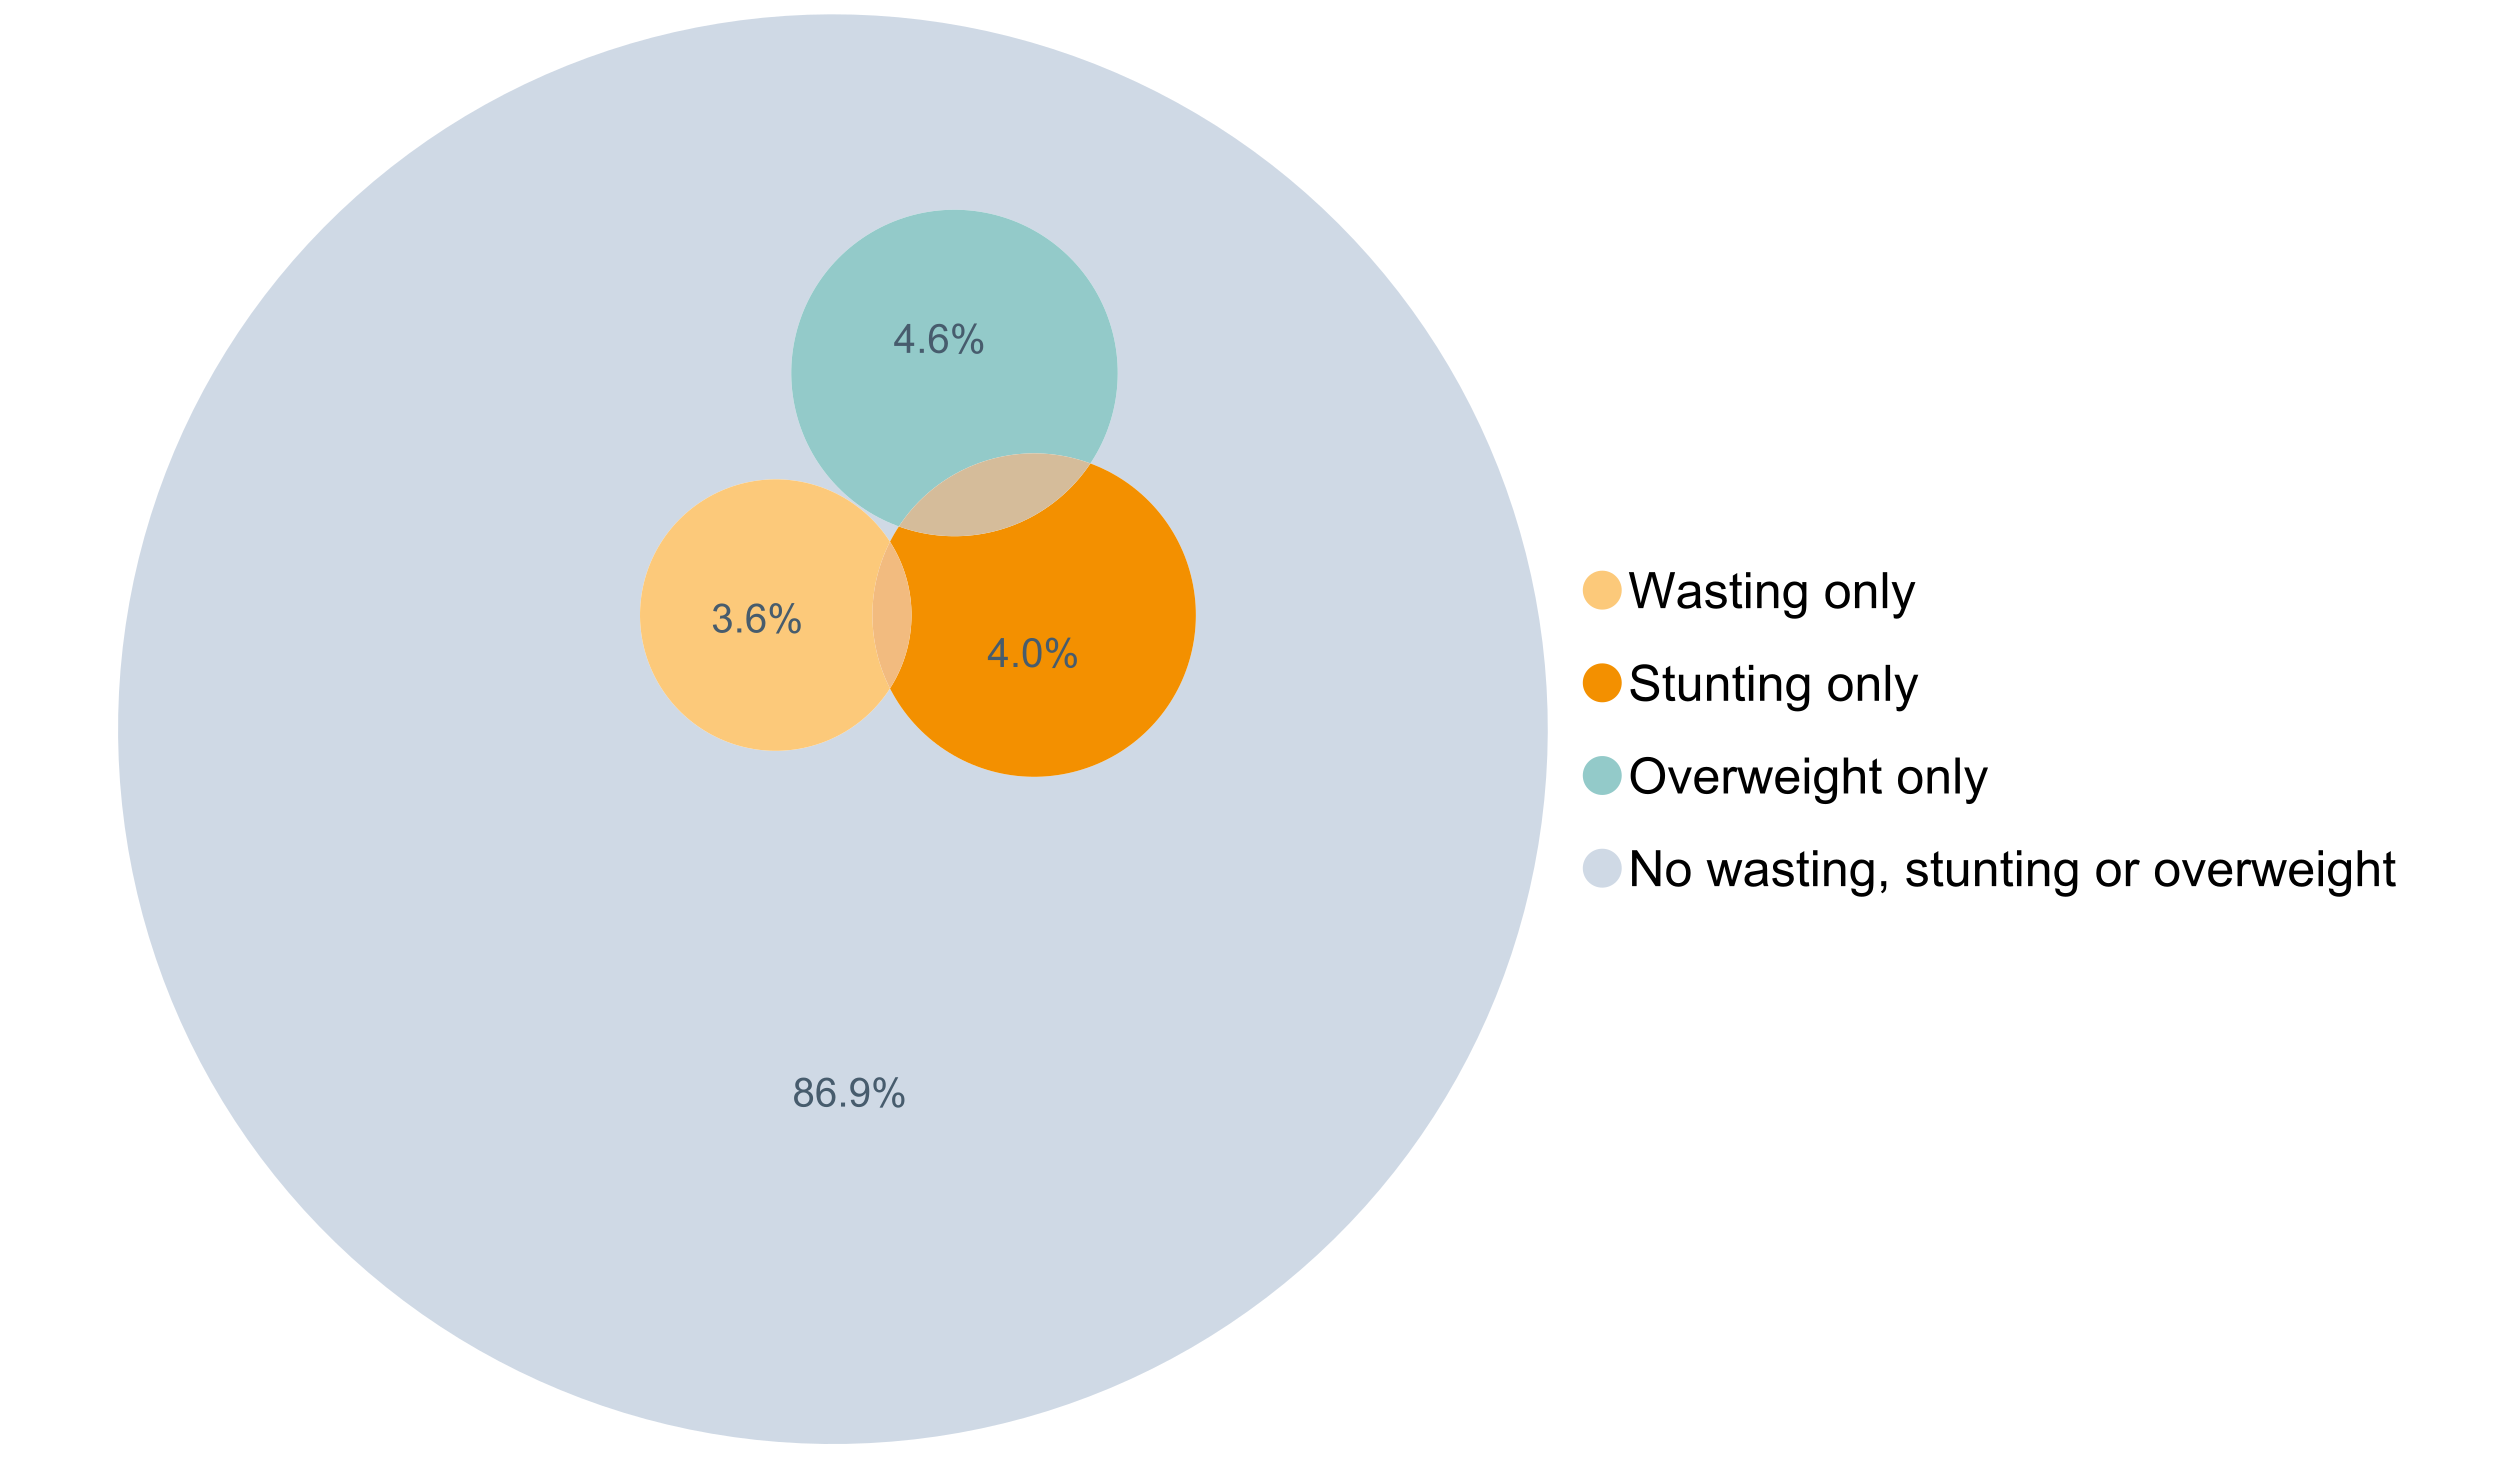 <?xml version="1.0" encoding="UTF-8"?>
<svg xmlns="http://www.w3.org/2000/svg" xmlns:xlink="http://www.w3.org/1999/xlink" width="1234.286pt" height="720pt" viewBox="0 0 1234.286 720" version="1.1">
<defs>
<g>
<symbol overflow="visible" id="glyph0-0">
<path style="stroke:none;" d="M 5.016 0 L 0.305 -17.758 L 2.715 -17.758 L 5.414 -6.117 C 5.703 -4.898 5.953 -3.688 6.164 -2.484 C 6.617 -4.379 6.883 -5.473 6.965 -5.766 L 10.344 -17.758 L 13.18 -17.758 L 15.723 -8.77 C 16.355 -6.539 16.816 -4.445 17.102 -2.484 C 17.324 -3.605 17.621 -4.891 17.988 -6.348 L 20.773 -17.758 L 23.133 -17.758 L 18.266 0 L 16 0 L 12.258 -13.527 C 11.941 -14.656 11.754 -15.352 11.699 -15.613 C 11.512 -14.797 11.34 -14.102 11.18 -13.527 L 7.414 0 Z M 5.016 0 "/>
</symbol>
<symbol overflow="visible" id="glyph0-1">
<path style="stroke:none;" d="M 10.027 -1.586 C 9.215 -0.898 8.438 -0.414 7.695 -0.133 C 6.945 0.148 6.145 0.285 5.293 0.289 C 3.875 0.285 2.789 -0.055 2.031 -0.746 C 1.27 -1.434 0.891 -2.316 0.895 -3.391 C 0.891 -4.02 1.035 -4.594 1.324 -5.117 C 1.613 -5.633 1.988 -6.051 2.453 -6.371 C 2.914 -6.684 3.438 -6.922 4.02 -7.086 C 4.449 -7.195 5.094 -7.305 5.961 -7.414 C 7.715 -7.617 9.012 -7.867 9.848 -8.164 C 9.852 -8.461 9.855 -8.652 9.859 -8.734 C 9.855 -9.621 9.648 -10.246 9.242 -10.609 C 8.68 -11.098 7.852 -11.344 6.758 -11.348 C 5.727 -11.344 4.969 -11.164 4.484 -10.809 C 3.992 -10.445 3.633 -9.809 3.402 -8.902 L 1.273 -9.191 C 1.461 -10.102 1.781 -10.84 2.227 -11.402 C 2.672 -11.965 3.312 -12.395 4.152 -12.699 C 4.992 -12.996 5.965 -13.148 7.074 -13.152 C 8.168 -13.148 9.062 -13.02 9.75 -12.766 C 10.438 -12.504 10.941 -12.18 11.266 -11.789 C 11.586 -11.398 11.812 -10.902 11.941 -10.309 C 12.012 -9.934 12.047 -9.266 12.051 -8.297 L 12.051 -5.391 C 12.047 -3.363 12.094 -2.078 12.191 -1.543 C 12.281 -1.004 12.465 -0.492 12.742 0 L 10.465 0 C 10.238 -0.453 10.09 -0.98 10.027 -1.586 Z M 9.848 -6.457 C 9.055 -6.133 7.867 -5.855 6.285 -5.633 C 5.387 -5.5 4.754 -5.355 4.383 -5.195 C 4.012 -5.031 3.723 -4.793 3.523 -4.484 C 3.32 -4.172 3.223 -3.828 3.223 -3.453 C 3.223 -2.867 3.441 -2.383 3.883 -1.996 C 4.32 -1.609 4.965 -1.418 5.812 -1.418 C 6.652 -1.418 7.398 -1.602 8.055 -1.969 C 8.707 -2.336 9.188 -2.836 9.496 -3.477 C 9.727 -3.965 9.844 -4.691 9.848 -5.656 Z M 9.848 -6.457 "/>
</symbol>
<symbol overflow="visible" id="glyph0-2">
<path style="stroke:none;" d="M 0.762 -3.84 L 2.918 -4.18 C 3.039 -3.312 3.375 -2.652 3.93 -2.191 C 4.48 -1.73 5.254 -1.5 6.25 -1.5 C 7.246 -1.5 7.988 -1.703 8.477 -2.113 C 8.961 -2.52 9.203 -3 9.207 -3.551 C 9.203 -4.043 8.988 -4.43 8.562 -4.711 C 8.258 -4.906 7.516 -5.152 6.336 -5.449 C 4.734 -5.852 3.625 -6.199 3.008 -6.496 C 2.387 -6.789 1.918 -7.199 1.602 -7.723 C 1.281 -8.242 1.125 -8.816 1.125 -9.449 C 1.125 -10.02 1.254 -10.551 1.52 -11.039 C 1.777 -11.527 2.137 -11.934 2.594 -12.258 C 2.93 -12.508 3.391 -12.719 3.977 -12.891 C 4.559 -13.062 5.188 -13.148 5.863 -13.152 C 6.867 -13.148 7.754 -13.004 8.52 -12.715 C 9.281 -12.426 9.844 -12.031 10.207 -11.535 C 10.57 -11.039 10.82 -10.375 10.961 -9.543 L 8.828 -9.254 C 8.73 -9.91 8.449 -10.426 7.988 -10.801 C 7.52 -11.168 6.863 -11.355 6.02 -11.359 C 5.016 -11.355 4.301 -11.191 3.875 -10.863 C 3.445 -10.531 3.234 -10.145 3.234 -9.703 C 3.234 -9.418 3.32 -9.16 3.5 -8.938 C 3.672 -8.699 3.953 -8.508 4.336 -8.355 C 4.555 -8.273 5.195 -8.086 6.262 -7.801 C 7.801 -7.387 8.875 -7.051 9.488 -6.789 C 10.094 -6.523 10.574 -6.141 10.922 -5.645 C 11.27 -5.141 11.441 -4.52 11.445 -3.777 C 11.441 -3.047 11.23 -2.363 10.809 -1.723 C 10.383 -1.082 9.773 -0.586 8.977 -0.234 C 8.176 0.113 7.27 0.285 6.262 0.289 C 4.586 0.285 3.312 -0.059 2.438 -0.75 C 1.562 -1.445 1.004 -2.473 0.762 -3.84 Z M 0.762 -3.84 "/>
</symbol>
<symbol overflow="visible" id="glyph0-3">
<path style="stroke:none;" d="M 6.395 -1.949 L 6.711 -0.023 C 6.094 0.102 5.547 0.164 5.062 0.168 C 4.27 0.164 3.652 0.043 3.219 -0.207 C 2.781 -0.453 2.477 -0.781 2.301 -1.191 C 2.121 -1.598 2.031 -2.457 2.035 -3.766 L 2.035 -11.168 L 0.438 -11.168 L 0.438 -12.863 L 2.035 -12.863 L 2.035 -16.047 L 4.203 -17.355 L 4.203 -12.863 L 6.395 -12.863 L 6.395 -11.168 L 4.203 -11.168 L 4.203 -3.645 C 4.199 -3.023 4.238 -2.621 4.316 -2.445 C 4.391 -2.266 4.516 -2.125 4.691 -2.023 C 4.863 -1.914 5.113 -1.863 5.438 -1.867 C 5.68 -1.863 5.996 -1.891 6.395 -1.949 Z M 6.395 -1.949 "/>
</symbol>
<symbol overflow="visible" id="glyph0-4">
<path style="stroke:none;" d="M 1.648 -15.25 L 1.648 -17.758 L 3.828 -17.758 L 3.828 -15.25 Z M 1.648 0 L 1.648 -12.863 L 3.828 -12.863 L 3.828 0 Z M 1.648 0 "/>
</symbol>
<symbol overflow="visible" id="glyph0-5">
<path style="stroke:none;" d="M 1.637 0 L 1.637 -12.863 L 3.598 -12.863 L 3.598 -11.035 C 4.543 -12.441 5.906 -13.148 7.691 -13.152 C 8.465 -13.148 9.176 -13.008 9.828 -12.734 C 10.477 -12.453 10.965 -12.09 11.289 -11.637 C 11.609 -11.184 11.836 -10.645 11.965 -10.027 C 12.043 -9.621 12.082 -8.918 12.086 -7.91 L 12.086 0 L 9.906 0 L 9.906 -7.824 C 9.902 -8.707 9.816 -9.371 9.652 -9.816 C 9.48 -10.254 9.18 -10.605 8.75 -10.871 C 8.312 -11.129 7.809 -11.262 7.23 -11.266 C 6.301 -11.262 5.5 -10.965 4.828 -10.379 C 4.152 -9.785 3.812 -8.668 3.816 -7.023 L 3.816 0 Z M 1.637 0 "/>
</symbol>
<symbol overflow="visible" id="glyph0-6">
<path style="stroke:none;" d="M 1.234 1.066 L 3.355 1.379 C 3.441 2.031 3.688 2.508 4.094 2.809 C 4.633 3.207 5.371 3.41 6.309 3.414 C 7.316 3.41 8.098 3.207 8.648 2.809 C 9.195 2.402 9.566 1.84 9.762 1.113 C 9.875 0.668 9.926 -0.262 9.918 -1.684 C 8.965 -0.559 7.777 0 6.359 0 C 4.586 0 3.219 -0.637 2.254 -1.914 C 1.281 -3.188 0.797 -4.719 0.801 -6.504 C 0.797 -7.73 1.02 -8.859 1.465 -9.898 C 1.91 -10.934 2.555 -11.738 3.398 -12.305 C 4.242 -12.867 5.23 -13.148 6.371 -13.152 C 7.887 -13.148 9.141 -12.535 10.125 -11.312 L 10.125 -12.863 L 12.137 -12.863 L 12.137 -1.742 C 12.133 0.258 11.93 1.672 11.523 2.512 C 11.113 3.344 10.469 4.004 9.586 4.492 C 8.703 4.973 7.613 5.215 6.324 5.219 C 4.785 5.215 3.547 4.871 2.602 4.184 C 1.656 3.492 1.199 2.453 1.234 1.066 Z M 3.039 -6.66 C 3.035 -4.969 3.371 -3.738 4.043 -2.965 C 4.715 -2.191 5.555 -1.805 6.566 -1.805 C 7.562 -1.805 8.402 -2.188 9.082 -2.961 C 9.762 -3.727 10.102 -4.938 10.102 -6.59 C 10.102 -8.16 9.75 -9.348 9.055 -10.148 C 8.352 -10.945 7.512 -11.344 6.527 -11.348 C 5.559 -11.344 4.734 -10.949 4.055 -10.168 C 3.375 -9.379 3.035 -8.211 3.039 -6.66 Z M 3.039 -6.66 "/>
</symbol>
<symbol overflow="visible" id="glyph0-7">
<path style="stroke:none;" d=""/>
</symbol>
<symbol overflow="visible" id="glyph0-8">
<path style="stroke:none;" d="M 0.824 -6.43 C 0.82 -8.809 1.48 -10.574 2.809 -11.723 C 3.91 -12.672 5.262 -13.148 6.855 -13.152 C 8.621 -13.148 10.066 -12.57 11.191 -11.414 C 12.312 -10.254 12.871 -8.652 12.875 -6.613 C 12.871 -4.953 12.625 -3.652 12.129 -2.707 C 11.633 -1.758 10.91 -1.02 9.961 -0.496 C 9.012 0.027 7.977 0.285 6.855 0.289 C 5.055 0.285 3.598 -0.289 2.488 -1.441 C 1.375 -2.594 0.82 -4.254 0.824 -6.43 Z M 3.062 -6.43 C 3.059 -4.781 3.418 -3.551 4.141 -2.73 C 4.855 -1.91 5.762 -1.5 6.855 -1.5 C 7.934 -1.5 8.832 -1.91 9.555 -2.734 C 10.27 -3.559 10.629 -4.816 10.633 -6.504 C 10.629 -8.094 10.266 -9.297 9.547 -10.117 C 8.82 -10.934 7.926 -11.344 6.855 -11.348 C 5.762 -11.344 4.855 -10.938 4.141 -10.125 C 3.418 -9.309 3.059 -8.074 3.062 -6.43 Z M 3.062 -6.43 "/>
</symbol>
<symbol overflow="visible" id="glyph0-9">
<path style="stroke:none;" d="M 1.586 0 L 1.586 -17.758 L 3.766 -17.758 L 3.766 0 Z M 1.586 0 "/>
</symbol>
<symbol overflow="visible" id="glyph0-10">
<path style="stroke:none;" d="M 1.539 4.953 L 1.297 2.906 C 1.77 3.035 2.188 3.098 2.543 3.102 C 3.027 3.098 3.414 3.02 3.703 2.859 C 3.992 2.695 4.23 2.469 4.422 2.18 C 4.555 1.961 4.777 1.418 5.086 0.559 C 5.125 0.434 5.188 0.258 5.281 0.023 L 0.398 -12.863 L 2.75 -12.863 L 5.426 -5.414 C 5.77 -4.469 6.078 -3.473 6.359 -2.434 C 6.605 -3.434 6.906 -4.414 7.254 -5.367 L 10.004 -12.863 L 12.184 -12.863 L 7.293 0.219 C 6.766 1.625 6.355 2.598 6.066 3.137 C 5.676 3.852 5.234 4.379 4.734 4.715 C 4.234 5.047 3.637 5.215 2.941 5.219 C 2.52 5.215 2.051 5.125 1.539 4.953 Z M 1.539 4.953 "/>
</symbol>
<symbol overflow="visible" id="glyph0-11">
<path style="stroke:none;" d="M 1.113 -5.703 L 3.332 -5.898 C 3.434 -5.008 3.676 -4.277 4.062 -3.711 C 4.445 -3.141 5.043 -2.684 5.852 -2.332 C 6.656 -1.98 7.562 -1.805 8.574 -1.805 C 9.465 -1.805 10.258 -1.938 10.949 -2.203 C 11.633 -2.469 12.145 -2.832 12.48 -3.301 C 12.816 -3.762 12.984 -4.27 12.984 -4.82 C 12.984 -5.375 12.82 -5.859 12.5 -6.277 C 12.172 -6.691 11.641 -7.043 10.902 -7.328 C 10.422 -7.512 9.367 -7.801 7.738 -8.191 C 6.105 -8.582 4.965 -8.949 4.312 -9.301 C 3.461 -9.742 2.828 -10.293 2.414 -10.953 C 2 -11.609 1.793 -12.348 1.793 -13.164 C 1.793 -14.059 2.047 -14.898 2.555 -15.68 C 3.062 -16.457 3.805 -17.047 4.785 -17.453 C 5.758 -17.855 6.844 -18.059 8.043 -18.059 C 9.355 -18.059 10.516 -17.844 11.523 -17.422 C 12.527 -16.996 13.301 -16.375 13.844 -15.551 C 14.383 -14.727 14.672 -13.793 14.715 -12.754 L 12.465 -12.586 C 12.34 -13.707 11.93 -14.555 11.234 -15.129 C 10.531 -15.699 9.5 -15.984 8.141 -15.988 C 6.715 -15.984 5.68 -15.723 5.031 -15.207 C 4.379 -14.684 4.055 -14.059 4.059 -13.324 C 4.055 -12.684 4.285 -12.156 4.746 -11.75 C 5.199 -11.336 6.379 -10.914 8.289 -10.484 C 10.199 -10.047 11.512 -9.672 12.223 -9.352 C 13.254 -8.875 14.016 -8.27 14.508 -7.539 C 15 -6.809 15.246 -5.969 15.25 -5.016 C 15.246 -4.07 14.977 -3.18 14.438 -2.344 C 13.895 -1.508 13.117 -0.855 12.105 -0.391 C 11.09 0.074 9.949 0.305 8.684 0.305 C 7.074 0.305 5.727 0.07 4.645 -0.398 C 3.555 -0.867 2.703 -1.57 2.09 -2.512 C 1.469 -3.453 1.145 -4.516 1.113 -5.703 Z M 1.113 -5.703 "/>
</symbol>
<symbol overflow="visible" id="glyph0-12">
<path style="stroke:none;" d="M 10.066 0 L 10.066 -1.891 C 9.062 -0.438 7.699 0.285 5.984 0.289 C 5.219 0.285 4.512 0.145 3.855 -0.145 C 3.199 -0.434 2.711 -0.801 2.391 -1.242 C 2.07 -1.68 1.844 -2.219 1.719 -2.859 C 1.625 -3.285 1.582 -3.961 1.586 -4.895 L 1.586 -12.863 L 3.766 -12.863 L 3.766 -5.73 C 3.762 -4.59 3.805 -3.82 3.898 -3.426 C 4.031 -2.852 4.324 -2.402 4.77 -2.074 C 5.215 -1.746 5.762 -1.582 6.418 -1.586 C 7.07 -1.582 7.688 -1.75 8.262 -2.09 C 8.832 -2.422 9.234 -2.879 9.477 -3.457 C 9.711 -4.035 9.832 -4.871 9.836 -5.973 L 9.836 -12.863 L 12.016 -12.863 L 12.016 0 Z M 10.066 0 "/>
</symbol>
<symbol overflow="visible" id="glyph0-13">
<path style="stroke:none;" d="M 1.199 -8.648 C 1.195 -11.594 1.984 -13.898 3.57 -15.57 C 5.148 -17.234 7.195 -18.07 9.703 -18.07 C 11.34 -18.07 12.816 -17.676 14.133 -16.895 C 15.449 -16.109 16.453 -15.02 17.145 -13.621 C 17.832 -12.219 18.176 -10.629 18.18 -8.855 C 18.176 -7.051 17.812 -5.441 17.09 -4.02 C 16.359 -2.598 15.328 -1.52 14 -0.793 C 12.664 -0.059 11.23 0.305 9.691 0.305 C 8.02 0.305 6.523 -0.098 5.207 -0.906 C 3.891 -1.715 2.895 -2.816 2.215 -4.215 C 1.535 -5.605 1.195 -7.086 1.199 -8.648 Z M 3.621 -8.613 C 3.621 -6.473 4.195 -4.785 5.348 -3.555 C 6.496 -2.32 7.938 -1.703 9.676 -1.707 C 11.441 -1.703 12.898 -2.324 14.043 -3.57 C 15.184 -4.812 15.754 -6.578 15.758 -8.867 C 15.754 -10.309 15.512 -11.57 15.023 -12.652 C 14.535 -13.727 13.82 -14.562 12.879 -15.156 C 11.938 -15.746 10.883 -16.043 9.715 -16.047 C 8.051 -16.043 6.617 -15.473 5.418 -14.332 C 4.219 -13.191 3.621 -11.285 3.621 -8.613 Z M 3.621 -8.613 "/>
</symbol>
<symbol overflow="visible" id="glyph0-14">
<path style="stroke:none;" d="M 5.207 0 L 0.316 -12.863 L 2.617 -12.863 L 5.379 -5.16 C 5.676 -4.328 5.949 -3.465 6.203 -2.566 C 6.395 -3.246 6.664 -4.062 7.012 -5.016 L 9.871 -12.863 L 12.113 -12.863 L 7.242 0 Z M 5.207 0 "/>
</symbol>
<symbol overflow="visible" id="glyph0-15">
<path style="stroke:none;" d="M 10.441 -4.141 L 12.695 -3.863 C 12.336 -2.543 11.676 -1.523 10.719 -0.801 C 9.754 -0.074 8.527 0.285 7.039 0.289 C 5.152 0.285 3.66 -0.289 2.562 -1.445 C 1.457 -2.602 0.906 -4.227 0.91 -6.324 C 0.906 -8.484 1.465 -10.164 2.578 -11.359 C 3.691 -12.551 5.137 -13.148 6.914 -13.152 C 8.633 -13.148 10.035 -12.562 11.129 -11.395 C 12.215 -10.223 12.762 -8.578 12.766 -6.457 C 12.762 -6.324 12.758 -6.129 12.754 -5.875 L 3.16 -5.875 C 3.238 -4.457 3.641 -3.375 4.359 -2.625 C 5.078 -1.875 5.973 -1.5 7.051 -1.5 C 7.848 -1.5 8.531 -1.707 9.098 -2.129 C 9.66 -2.547 10.109 -3.219 10.441 -4.141 Z M 3.281 -7.668 L 10.465 -7.668 C 10.367 -8.746 10.09 -9.559 9.641 -10.102 C 8.941 -10.938 8.043 -11.355 6.941 -11.359 C 5.938 -11.355 5.094 -11.02 4.414 -10.355 C 3.727 -9.684 3.352 -8.789 3.281 -7.668 Z M 3.281 -7.668 "/>
</symbol>
<symbol overflow="visible" id="glyph0-16">
<path style="stroke:none;" d="M 1.609 0 L 1.609 -12.863 L 3.574 -12.863 L 3.574 -10.914 C 4.074 -11.824 4.535 -12.426 4.961 -12.715 C 5.383 -13.004 5.848 -13.148 6.359 -13.152 C 7.09 -13.148 7.836 -12.914 8.598 -12.453 L 7.848 -10.43 C 7.312 -10.742 6.781 -10.898 6.25 -10.902 C 5.77 -10.898 5.34 -10.754 4.965 -10.469 C 4.582 -10.18 4.312 -9.781 4.156 -9.277 C 3.91 -8.496 3.789 -7.648 3.793 -6.734 L 3.793 0 Z M 1.609 0 "/>
</symbol>
<symbol overflow="visible" id="glyph0-17">
<path style="stroke:none;" d="M 4.008 0 L 0.074 -12.863 L 2.324 -12.863 L 4.371 -5.438 L 5.137 -2.676 C 5.164 -2.812 5.387 -3.695 5.801 -5.328 L 7.848 -12.863 L 10.09 -12.863 L 12.016 -5.402 L 12.656 -2.941 L 13.395 -5.426 L 15.602 -12.863 L 17.719 -12.863 L 13.699 0 L 11.434 0 L 9.387 -7.703 L 8.891 -9.895 L 6.285 0 Z M 4.008 0 "/>
</symbol>
<symbol overflow="visible" id="glyph0-18">
<path style="stroke:none;" d="M 1.637 0 L 1.637 -17.758 L 3.816 -17.758 L 3.816 -11.387 C 4.828 -12.559 6.113 -13.148 7.668 -13.152 C 8.617 -13.148 9.445 -12.961 10.148 -12.59 C 10.852 -12.211 11.352 -11.691 11.656 -11.031 C 11.957 -10.367 12.109 -9.406 12.113 -8.152 L 12.113 0 L 9.934 0 L 9.934 -8.152 C 9.93 -9.238 9.695 -10.031 9.223 -10.531 C 8.75 -11.023 8.082 -11.273 7.219 -11.277 C 6.57 -11.273 5.961 -11.105 5.395 -10.773 C 4.824 -10.434 4.418 -9.98 4.18 -9.41 C 3.934 -8.836 3.812 -8.043 3.816 -7.039 L 3.816 0 Z M 1.637 0 "/>
</symbol>
<symbol overflow="visible" id="glyph0-19">
<path style="stroke:none;" d="M 1.891 0 L 1.891 -17.758 L 4.301 -17.758 L 13.625 -3.816 L 13.625 -17.758 L 15.879 -17.758 L 15.879 0 L 13.469 0 L 4.141 -13.953 L 4.141 0 Z M 1.891 0 "/>
</symbol>
<symbol overflow="visible" id="glyph0-20">
<path style="stroke:none;" d="M 2.203 0 L 2.203 -2.484 L 4.688 -2.484 L 4.688 0 C 4.688 0.91 4.523 1.645 4.203 2.207 C 3.875 2.766 3.363 3.199 2.664 3.512 L 2.059 2.578 C 2.516 2.375 2.855 2.078 3.074 1.688 C 3.289 1.297 3.41 0.734 3.441 0 Z M 2.203 0 "/>
</symbol>
<symbol overflow="visible" id="glyph1-0">
<path style="stroke:none;" d="M 3.523 -7.742 C 2.793 -8.004 2.254 -8.383 1.906 -8.879 C 1.555 -9.371 1.383 -9.965 1.383 -10.652 C 1.383 -11.691 1.754 -12.562 2.5 -13.273 C 3.246 -13.977 4.242 -14.332 5.484 -14.336 C 6.727 -14.332 7.727 -13.969 8.492 -13.25 C 9.25 -12.523 9.633 -11.645 9.633 -10.605 C 9.633 -9.941 9.457 -9.363 9.109 -8.875 C 8.762 -8.383 8.234 -8.004 7.527 -7.742 C 8.402 -7.453 9.07 -6.992 9.527 -6.359 C 9.984 -5.719 10.211 -4.961 10.215 -4.082 C 10.211 -2.859 9.781 -1.832 8.918 -1.004 C 8.055 -0.172 6.918 0.238 5.512 0.242 C 4.102 0.238 2.965 -0.176 2.102 -1.008 C 1.238 -1.84 0.809 -2.879 0.809 -4.129 C 0.809 -5.055 1.043 -5.832 1.512 -6.461 C 1.98 -7.086 2.648 -7.512 3.523 -7.742 Z M 3.176 -10.711 C 3.176 -10.035 3.391 -9.48 3.828 -9.055 C 4.258 -8.625 4.824 -8.414 5.523 -8.414 C 6.195 -8.414 6.746 -8.625 7.18 -9.051 C 7.609 -9.477 7.828 -9.996 7.828 -10.613 C 7.828 -11.254 7.605 -11.797 7.16 -12.234 C 6.715 -12.672 6.16 -12.891 5.504 -12.895 C 4.832 -12.891 4.277 -12.676 3.836 -12.25 C 3.395 -11.82 3.176 -11.309 3.176 -10.711 Z M 2.609 -4.121 C 2.605 -3.617 2.727 -3.133 2.965 -2.668 C 3.199 -2.199 3.551 -1.84 4.02 -1.582 C 4.488 -1.324 4.992 -1.195 5.531 -1.199 C 6.367 -1.195 7.059 -1.465 7.605 -2.004 C 8.148 -2.543 8.418 -3.227 8.422 -4.062 C 8.418 -4.902 8.137 -5.602 7.578 -6.156 C 7.016 -6.707 6.316 -6.984 5.473 -6.984 C 4.645 -6.984 3.961 -6.711 3.422 -6.164 C 2.879 -5.617 2.605 -4.934 2.609 -4.121 Z M 2.609 -4.121 "/>
</symbol>
<symbol overflow="visible" id="glyph1-1">
<path style="stroke:none;" d="M 9.922 -10.781 L 8.18 -10.645 C 8.023 -11.328 7.801 -11.828 7.52 -12.145 C 7.043 -12.641 6.461 -12.891 5.766 -12.895 C 5.203 -12.891 4.711 -12.734 4.293 -12.426 C 3.742 -12.023 3.309 -11.438 2.988 -10.664 C 2.668 -9.891 2.5 -8.789 2.492 -7.363 C 2.91 -8.004 3.426 -8.48 4.039 -8.793 C 4.648 -9.102 5.289 -9.258 5.961 -9.262 C 7.125 -9.258 8.121 -8.828 8.941 -7.969 C 9.762 -7.109 10.172 -5.996 10.176 -4.637 C 10.172 -3.738 9.98 -2.906 9.598 -2.137 C 9.211 -1.367 8.68 -0.777 8.004 -0.371 C 7.328 0.039 6.562 0.238 5.707 0.242 C 4.246 0.238 3.055 -0.293 2.133 -1.367 C 1.211 -2.438 0.75 -4.211 0.75 -6.68 C 0.75 -9.438 1.258 -11.441 2.277 -12.699 C 3.164 -13.785 4.363 -14.332 5.871 -14.336 C 6.996 -14.332 7.914 -14.016 8.633 -13.391 C 9.348 -12.758 9.777 -11.891 9.922 -10.781 Z M 2.766 -4.625 C 2.766 -4.016 2.891 -3.438 3.148 -2.891 C 3.402 -2.336 3.762 -1.918 4.227 -1.633 C 4.684 -1.34 5.168 -1.195 5.676 -1.199 C 6.414 -1.195 7.051 -1.492 7.586 -2.094 C 8.117 -2.688 8.383 -3.5 8.387 -4.527 C 8.383 -5.512 8.121 -6.289 7.598 -6.859 C 7.07 -7.426 6.406 -7.711 5.609 -7.711 C 4.812 -7.711 4.141 -7.426 3.594 -6.859 C 3.039 -6.289 2.766 -5.543 2.766 -4.625 Z M 2.766 -4.625 "/>
</symbol>
<symbol overflow="visible" id="glyph1-2">
<path style="stroke:none;" d="M 1.812 0 L 1.812 -1.996 L 3.809 -1.996 L 3.809 0 Z M 1.812 0 "/>
</symbol>
<symbol overflow="visible" id="glyph1-3">
<path style="stroke:none;" d="M 1.09 -3.301 L 2.777 -3.457 C 2.918 -2.664 3.188 -2.09 3.594 -1.734 C 3.992 -1.375 4.508 -1.195 5.141 -1.199 C 5.676 -1.195 6.148 -1.316 6.559 -1.566 C 6.961 -1.809 7.293 -2.141 7.555 -2.555 C 7.812 -2.969 8.031 -3.523 8.207 -4.227 C 8.383 -4.922 8.473 -5.637 8.473 -6.367 C 8.473 -6.441 8.469 -6.559 8.461 -6.719 C 8.109 -6.16 7.629 -5.707 7.027 -5.359 C 6.418 -5.012 5.762 -4.84 5.055 -4.84 C 3.871 -4.84 2.871 -5.266 2.055 -6.125 C 1.234 -6.977 0.824 -8.109 0.828 -9.516 C 0.824 -10.961 1.254 -12.125 2.109 -13.012 C 2.961 -13.891 4.027 -14.332 5.316 -14.336 C 6.242 -14.332 7.094 -14.082 7.863 -13.586 C 8.633 -13.082 9.215 -12.367 9.617 -11.445 C 10.012 -10.516 10.211 -9.18 10.215 -7.43 C 10.211 -5.605 10.016 -4.152 9.621 -3.07 C 9.223 -1.988 8.633 -1.164 7.852 -0.602 C 7.07 -0.039 6.152 0.238 5.102 0.242 C 3.984 0.238 3.074 -0.066 2.367 -0.688 C 1.656 -1.305 1.23 -2.176 1.09 -3.301 Z M 8.27 -9.602 C 8.266 -10.605 8 -11.402 7.465 -11.996 C 6.926 -12.582 6.281 -12.879 5.531 -12.883 C 4.75 -12.879 4.07 -12.562 3.496 -11.93 C 2.914 -11.293 2.625 -10.469 2.629 -9.457 C 2.625 -8.547 2.898 -7.805 3.449 -7.238 C 3.996 -6.668 4.676 -6.387 5.484 -6.387 C 6.293 -6.387 6.957 -6.668 7.484 -7.238 C 8.004 -7.805 8.266 -8.594 8.27 -9.602 Z M 8.27 -9.602 "/>
</symbol>
<symbol overflow="visible" id="glyph1-4">
<path style="stroke:none;" d="M 1.16 -10.848 C 1.16 -11.863 1.414 -12.73 1.93 -13.449 C 2.438 -14.16 3.184 -14.52 4.16 -14.52 C 5.055 -14.52 5.793 -14.199 6.383 -13.559 C 6.969 -12.918 7.266 -11.977 7.266 -10.742 C 7.266 -9.531 6.969 -8.602 6.375 -7.949 C 5.781 -7.297 5.047 -6.973 4.18 -6.973 C 3.312 -6.973 2.594 -7.293 2.02 -7.938 C 1.445 -8.578 1.16 -9.547 1.16 -10.848 Z M 4.207 -13.312 C 3.77 -13.312 3.406 -13.121 3.121 -12.746 C 2.828 -12.367 2.684 -11.676 2.688 -10.672 C 2.684 -9.754 2.828 -9.109 3.125 -8.738 C 3.414 -8.363 3.777 -8.18 4.207 -8.18 C 4.648 -8.18 5.012 -8.367 5.301 -8.742 C 5.586 -9.117 5.73 -9.805 5.734 -10.809 C 5.73 -11.727 5.586 -12.375 5.297 -12.75 C 5.004 -13.125 4.641 -13.312 4.207 -13.312 Z M 4.215 0.527 L 12.027 -14.52 L 13.449 -14.52 L 5.668 0.527 Z M 10.391 -3.352 C 10.387 -4.375 10.645 -5.242 11.16 -5.953 C 11.672 -6.664 12.418 -7.02 13.398 -7.02 C 14.293 -7.02 15.035 -6.699 15.625 -6.059 C 16.211 -5.418 16.504 -4.477 16.508 -3.242 C 16.504 -2.031 16.207 -1.102 15.613 -0.449 C 15.016 0.203 14.281 0.527 13.41 0.527 C 12.543 0.527 11.824 0.207 11.25 -0.441 C 10.676 -1.082 10.387 -2.055 10.391 -3.352 Z M 13.449 -5.812 C 13.004 -5.812 12.641 -5.621 12.352 -5.246 C 12.062 -4.867 11.918 -4.18 11.918 -3.176 C 11.918 -2.266 12.062 -1.621 12.355 -1.246 C 12.648 -0.867 13.008 -0.68 13.438 -0.684 C 13.883 -0.68 14.254 -0.867 14.543 -1.246 C 14.832 -1.621 14.977 -2.309 14.977 -3.312 C 14.977 -4.23 14.828 -4.879 14.539 -5.254 C 14.242 -5.625 13.879 -5.812 13.449 -5.812 Z M 13.449 -5.812 "/>
</symbol>
<symbol overflow="visible" id="glyph1-5">
<path style="stroke:none;" d="M 0.836 -3.77 L 2.59 -4.004 C 2.789 -3.004 3.129 -2.289 3.617 -1.855 C 4.098 -1.414 4.688 -1.195 5.387 -1.199 C 6.207 -1.195 6.902 -1.48 7.473 -2.055 C 8.039 -2.621 8.324 -3.328 8.328 -4.18 C 8.324 -4.98 8.062 -5.645 7.539 -6.168 C 7.012 -6.688 6.344 -6.949 5.531 -6.953 C 5.199 -6.949 4.785 -6.883 4.293 -6.758 L 4.488 -8.297 C 4.605 -8.281 4.699 -8.273 4.773 -8.277 C 5.516 -8.273 6.188 -8.469 6.785 -8.859 C 7.383 -9.25 7.68 -9.852 7.684 -10.664 C 7.68 -11.305 7.465 -11.836 7.031 -12.262 C 6.594 -12.68 6.031 -12.891 5.348 -12.895 C 4.664 -12.891 4.094 -12.676 3.641 -12.25 C 3.184 -11.82 2.895 -11.18 2.766 -10.324 L 1.012 -10.633 C 1.227 -11.809 1.715 -12.719 2.473 -13.367 C 3.23 -14.008 4.176 -14.332 5.309 -14.336 C 6.086 -14.332 6.801 -14.164 7.457 -13.832 C 8.109 -13.496 8.609 -13.039 8.961 -12.465 C 9.305 -11.883 9.48 -11.27 9.484 -10.625 C 9.48 -10.004 9.316 -9.441 8.988 -8.938 C 8.656 -8.43 8.164 -8.027 7.52 -7.73 C 8.359 -7.535 9.016 -7.133 9.484 -6.52 C 9.949 -5.906 10.184 -5.137 10.188 -4.215 C 10.184 -2.965 9.73 -1.91 8.824 -1.047 C 7.914 -0.18 6.762 0.25 5.375 0.254 C 4.117 0.25 3.078 -0.121 2.254 -0.867 C 1.422 -1.613 0.949 -2.578 0.836 -3.77 Z M 0.836 -3.77 "/>
</symbol>
<symbol overflow="visible" id="glyph1-6">
<path style="stroke:none;" d="M 6.445 0 L 6.445 -3.418 L 0.254 -3.418 L 0.254 -5.023 L 6.77 -14.277 L 8.199 -14.277 L 8.199 -5.023 L 10.129 -5.023 L 10.129 -3.418 L 8.199 -3.418 L 8.199 0 Z M 6.445 -5.023 L 6.445 -11.461 L 1.977 -5.023 Z M 6.445 -5.023 "/>
</symbol>
<symbol overflow="visible" id="glyph1-7">
<path style="stroke:none;" d="M 0.828 -7.039 C 0.824 -8.727 1 -10.086 1.348 -11.117 C 1.695 -12.141 2.211 -12.934 2.898 -13.496 C 3.582 -14.051 4.445 -14.332 5.484 -14.336 C 6.25 -14.332 6.922 -14.176 7.5 -13.871 C 8.078 -13.559 8.555 -13.117 8.93 -12.539 C 9.305 -11.957 9.598 -11.246 9.816 -10.414 C 10.027 -9.578 10.137 -8.453 10.137 -7.039 C 10.137 -5.359 9.965 -4.008 9.621 -2.984 C 9.277 -1.953 8.762 -1.16 8.078 -0.598 C 7.391 -0.039 6.527 0.238 5.484 0.242 C 4.105 0.238 3.023 -0.25 2.238 -1.238 C 1.297 -2.422 0.824 -4.355 0.828 -7.039 Z M 2.629 -7.039 C 2.625 -4.691 2.898 -3.133 3.449 -2.359 C 3.996 -1.582 4.676 -1.195 5.484 -1.199 C 6.289 -1.195 6.965 -1.586 7.512 -2.367 C 8.059 -3.145 8.332 -4.699 8.336 -7.039 C 8.332 -9.387 8.059 -10.949 7.512 -11.723 C 6.965 -12.492 6.281 -12.879 5.465 -12.883 C 4.656 -12.879 4.012 -12.539 3.535 -11.863 C 2.926 -10.988 2.625 -9.379 2.629 -7.039 Z M 2.629 -7.039 "/>
</symbol>
</g>
</defs>
<g id="surface73770">
<path style=" stroke:none;fill-rule:nonzero;fill:rgb(98.824%,78.824%,47.843%);fill-opacity:1;" d="M 800.672 291.367 C 800.672 296.676 796.367 300.98 791.059 300.98 C 785.75 300.98 781.445 296.676 781.445 291.367 C 781.445 286.055 785.75 281.75 791.059 281.75 C 796.367 281.75 800.672 286.055 800.672 291.367 "/>
<g style="fill:rgb(0%,0%,0%);fill-opacity:1;">
  <use xlink:href="#glyph0-0" x="803.891" y="300.242"/>
  <use xlink:href="#glyph0-1" x="827.303" y="300.242"/>
  <use xlink:href="#glyph0-2" x="841.099" y="300.242"/>
  <use xlink:href="#glyph0-3" x="853.502" y="300.242"/>
  <use xlink:href="#glyph0-4" x="860.394" y="300.242"/>
  <use xlink:href="#glyph0-5" x="865.905" y="300.242"/>
  <use xlink:href="#glyph0-6" x="879.7" y="300.242"/>
  <use xlink:href="#glyph0-7" x="893.496" y="300.242"/>
  <use xlink:href="#glyph0-8" x="900.388" y="300.242"/>
  <use xlink:href="#glyph0-5" x="914.183" y="300.242"/>
  <use xlink:href="#glyph0-9" x="927.979" y="300.242"/>
  <use xlink:href="#glyph0-10" x="933.49" y="300.242"/>
</g>
<path style=" stroke:none;fill-rule:nonzero;fill:rgb(95.294%,56.471%,0%);fill-opacity:1;" d="M 800.672 337.121 C 800.672 342.434 796.367 346.738 791.059 346.738 C 785.75 346.738 781.445 342.434 781.445 337.121 C 781.445 331.812 785.75 327.508 791.059 327.508 C 796.367 327.508 800.672 331.812 800.672 337.121 "/>
<g style="fill:rgb(0%,0%,0%);fill-opacity:1;">
  <use xlink:href="#glyph0-11" x="803.891" y="346"/>
  <use xlink:href="#glyph0-3" x="820.436" y="346"/>
  <use xlink:href="#glyph0-12" x="827.328" y="346"/>
  <use xlink:href="#glyph0-5" x="841.123" y="346"/>
  <use xlink:href="#glyph0-3" x="854.919" y="346"/>
  <use xlink:href="#glyph0-4" x="861.811" y="346"/>
  <use xlink:href="#glyph0-5" x="867.322" y="346"/>
  <use xlink:href="#glyph0-6" x="881.117" y="346"/>
  <use xlink:href="#glyph0-7" x="894.913" y="346"/>
  <use xlink:href="#glyph0-8" x="901.805" y="346"/>
  <use xlink:href="#glyph0-5" x="915.6" y="346"/>
  <use xlink:href="#glyph0-9" x="929.396" y="346"/>
  <use xlink:href="#glyph0-10" x="934.907" y="346"/>
</g>
<path style=" stroke:none;fill-rule:nonzero;fill:rgb(57.647%,79.216%,78.824%);fill-opacity:1;" d="M 800.672 382.879 C 800.672 388.188 796.367 392.492 791.059 392.492 C 785.75 392.492 781.445 388.188 781.445 382.879 C 781.445 377.566 785.75 373.262 791.059 373.262 C 796.367 373.262 800.672 377.566 800.672 382.879 "/>
<g style="fill:rgb(0%,0%,0%);fill-opacity:1;">
  <use xlink:href="#glyph0-13" x="803.891" y="391.758"/>
  <use xlink:href="#glyph0-14" x="823.185" y="391.758"/>
  <use xlink:href="#glyph0-15" x="835.588" y="391.758"/>
  <use xlink:href="#glyph0-16" x="849.384" y="391.758"/>
  <use xlink:href="#glyph0-17" x="857.644" y="391.758"/>
  <use xlink:href="#glyph0-15" x="875.558" y="391.758"/>
  <use xlink:href="#glyph0-4" x="889.354" y="391.758"/>
  <use xlink:href="#glyph0-6" x="894.865" y="391.758"/>
  <use xlink:href="#glyph0-18" x="908.66" y="391.758"/>
  <use xlink:href="#glyph0-3" x="922.456" y="391.758"/>
  <use xlink:href="#glyph0-7" x="929.348" y="391.758"/>
  <use xlink:href="#glyph0-8" x="936.239" y="391.758"/>
  <use xlink:href="#glyph0-5" x="950.035" y="391.758"/>
  <use xlink:href="#glyph0-9" x="963.831" y="391.758"/>
  <use xlink:href="#glyph0-10" x="969.342" y="391.758"/>
</g>
<path style=" stroke:none;fill-rule:nonzero;fill:rgb(81.176%,85.098%,89.804%);fill-opacity:1;" d="M 800.672 428.633 C 800.672 433.945 796.367 438.25 791.059 438.25 C 785.75 438.25 781.445 433.945 781.445 428.633 C 781.445 423.324 785.75 419.02 791.059 419.02 C 796.367 419.02 800.672 423.324 800.672 428.633 "/>
<g style="fill:rgb(0%,0%,0%);fill-opacity:1;">
  <use xlink:href="#glyph0-19" x="803.891" y="437.512"/>
  <use xlink:href="#glyph0-8" x="821.804" y="437.512"/>
  <use xlink:href="#glyph0-7" x="835.6" y="437.512"/>
  <use xlink:href="#glyph0-17" x="842.492" y="437.512"/>
  <use xlink:href="#glyph0-1" x="860.406" y="437.512"/>
  <use xlink:href="#glyph0-2" x="874.201" y="437.512"/>
  <use xlink:href="#glyph0-3" x="886.604" y="437.512"/>
  <use xlink:href="#glyph0-4" x="893.496" y="437.512"/>
  <use xlink:href="#glyph0-5" x="899.007" y="437.512"/>
  <use xlink:href="#glyph0-6" x="912.803" y="437.512"/>
  <use xlink:href="#glyph0-20" x="926.598" y="437.512"/>
  <use xlink:href="#glyph0-7" x="933.49" y="437.512"/>
  <use xlink:href="#glyph0-2" x="940.382" y="437.512"/>
  <use xlink:href="#glyph0-3" x="952.785" y="437.512"/>
  <use xlink:href="#glyph0-12" x="959.676" y="437.512"/>
  <use xlink:href="#glyph0-5" x="973.472" y="437.512"/>
  <use xlink:href="#glyph0-3" x="987.268" y="437.512"/>
  <use xlink:href="#glyph0-4" x="994.159" y="437.512"/>
  <use xlink:href="#glyph0-5" x="999.67" y="437.512"/>
  <use xlink:href="#glyph0-6" x="1013.466" y="437.512"/>
  <use xlink:href="#glyph0-7" x="1027.262" y="437.512"/>
  <use xlink:href="#glyph0-8" x="1034.154" y="437.512"/>
  <use xlink:href="#glyph0-16" x="1047.949" y="437.512"/>
  <use xlink:href="#glyph0-7" x="1056.21" y="437.512"/>
  <use xlink:href="#glyph0-8" x="1063.101" y="437.512"/>
  <use xlink:href="#glyph0-14" x="1076.897" y="437.512"/>
  <use xlink:href="#glyph0-15" x="1089.3" y="437.512"/>
  <use xlink:href="#glyph0-16" x="1103.096" y="437.512"/>
  <use xlink:href="#glyph0-17" x="1111.356" y="437.512"/>
  <use xlink:href="#glyph0-15" x="1129.27" y="437.512"/>
  <use xlink:href="#glyph0-4" x="1143.065" y="437.512"/>
  <use xlink:href="#glyph0-6" x="1148.576" y="437.512"/>
  <use xlink:href="#glyph0-18" x="1162.372" y="437.512"/>
  <use xlink:href="#glyph0-3" x="1176.168" y="437.512"/>
</g>
<path style=" stroke:none;fill-rule:nonzero;fill:rgb(81.176%,85.098%,89.804%);fill-opacity:1;" d="M 417.98 712.875 L 429.117 712.488 L 440.238 711.746 L 451.328 710.656 L 462.375 709.215 L 473.375 707.426 L 484.312 705.289 L 495.176 702.812 L 505.957 699.992 L 516.641 696.832 L 527.223 693.336 L 537.688 689.508 L 548.027 685.352 L 558.23 680.871 L 568.285 676.07 L 578.184 670.953 L 587.918 665.527 L 597.477 659.797 L 606.848 653.77 L 616.023 647.445 L 624.996 640.84 L 633.754 633.949 L 642.293 626.789 L 650.598 619.359 L 658.668 611.676 L 666.488 603.738 L 674.055 595.559 L 681.359 587.145 L 688.398 578.504 L 695.156 569.645 L 701.633 560.574 L 707.82 551.309 L 713.711 541.852 L 719.301 532.211 L 724.586 522.398 L 729.555 512.426 L 734.207 502.301 L 738.539 492.035 L 742.543 481.633 L 746.219 471.113 L 749.559 460.484 L 752.562 449.754 L 755.227 438.934 L 757.547 428.035 L 759.523 417.066 L 761.148 406.043 L 762.43 394.973 L 763.359 383.871 L 763.938 372.742 L 764.164 361.602 L 764.039 350.457 L 763.559 339.324 L 762.73 328.211 L 761.555 317.133 L 760.023 306.094 L 758.148 295.109 L 755.93 284.191 L 753.363 273.348 L 750.457 262.59 L 747.215 251.93 L 743.633 241.375 L 739.723 230.941 L 735.484 220.633 L 730.926 210.469 L 726.043 200.449 L 720.852 190.59 L 715.348 180.902 L 709.543 171.391 L 703.441 162.066 L 697.047 152.941 L 690.367 144.02 L 683.41 135.316 L 676.18 126.836 L 668.688 118.586 L 660.938 110.578 L 652.941 102.82 L 644.703 95.32 L 636.23 88.078 L 627.531 81.113 L 618.621 74.422 L 609.504 68.02 L 600.188 61.902 L 590.68 56.086 L 581 50.574 L 571.145 45.367 L 561.133 40.477 L 550.973 35.902 L 540.672 31.652 L 530.242 27.73 L 519.691 24.141 L 509.035 20.883 L 498.281 17.965 L 487.441 15.387 L 476.523 13.152 L 465.543 11.262 L 454.504 9.723 L 443.426 8.531 L 432.312 7.691 L 421.184 7.199 L 410.039 7.062 L 398.898 7.273 L 387.77 7.84 L 376.664 8.754 L 365.594 10.02 L 354.566 11.637 L 343.598 13.598 L 332.695 15.906 L 321.875 18.555 L 311.141 21.547 L 300.504 24.875 L 289.98 28.539 L 279.578 32.531 L 269.305 36.852 L 259.176 41.492 L 249.195 46.449 L 239.379 51.723 L 229.73 57.301 L 220.266 63.18 L 210.992 69.355 L 201.914 75.824 L 193.047 82.57 L 184.398 89.598 L 175.977 96.895 L 167.789 104.449 L 159.84 112.262 L 152.145 120.32 L 144.707 128.621 L 137.539 137.148 L 130.641 145.898 L 124.02 154.863 L 117.688 164.035 L 111.648 173.398 L 105.906 182.949 L 100.469 192.676 L 95.34 202.566 L 90.527 212.617 L 86.035 222.816 L 81.867 233.148 L 78.027 243.609 L 74.52 254.188 L 71.348 264.871 L 68.512 275.645 L 66.02 286.508 L 63.871 297.441 L 62.07 308.438 L 60.617 319.484 L 59.512 330.574 L 58.758 341.691 L 58.355 352.828 L 58.305 363.973 L 58.609 375.109 L 59.262 386.234 L 60.266 397.332 L 61.617 408.395 L 63.32 419.406 L 65.367 430.359 L 67.762 441.242 L 70.496 452.043 L 73.574 462.754 L 76.984 473.363 L 80.73 483.859 L 84.805 494.23 L 89.207 504.469 L 93.926 514.559 L 98.965 524.5 L 104.312 534.277 L 109.969 543.879 L 115.922 553.297 L 122.172 562.523 L 128.707 571.547 L 135.527 580.359 L 142.621 588.953 L 149.984 597.32 L 157.605 605.445 L 165.48 613.332 L 173.598 620.961 L 181.957 628.336 L 190.543 635.438 L 199.348 642.27 L 208.363 648.816 L 217.582 655.074 L 226.992 661.043 L 236.59 666.707 L 246.359 672.066 L 256.293 677.117 L 266.379 681.852 L 276.613 686.262 L 286.98 690.348 L 297.469 694.105 L 308.074 697.531 L 318.781 700.621 L 329.578 703.367 L 340.461 705.773 L 351.41 707.836 L 362.422 709.551 L 373.48 710.918 L 384.578 711.934 L 395.699 712.598 L 406.84 712.914 Z M 507.059 383.445 L 504.539 383.293 L 502.031 383.066 L 499.527 382.754 L 497.035 382.367 L 494.559 381.902 L 492.098 381.355 L 489.656 380.734 L 487.23 380.035 L 484.832 379.262 L 482.461 378.41 L 480.113 377.488 L 477.801 376.488 L 475.516 375.418 L 473.27 374.273 L 471.059 373.062 L 468.887 371.781 L 466.758 370.43 L 464.672 369.016 L 462.633 367.535 L 460.641 365.988 L 458.699 364.383 L 456.809 362.715 L 454.973 360.988 L 453.188 359.203 L 451.465 357.363 L 449.801 355.473 L 448.195 353.527 L 446.652 351.531 L 445.172 349.492 L 443.758 347.402 L 442.41 345.273 L 441.133 343.102 L 439.922 340.891 L 439.406 339.871 L 439.328 340.004 L 438.152 341.762 L 436.922 343.484 L 435.637 345.168 L 434.301 346.809 L 432.914 348.406 L 431.477 349.961 L 429.992 351.465 L 428.461 352.926 L 426.883 354.336 L 425.262 355.695 L 423.598 357.004 L 421.895 358.258 L 420.152 359.461 L 418.371 360.605 L 416.555 361.691 L 414.707 362.723 L 412.828 363.695 L 410.918 364.605 L 408.98 365.457 L 407.016 366.246 L 405.031 366.973 L 403.02 367.637 L 400.992 368.238 L 398.945 368.773 L 396.879 369.246 L 394.805 369.648 L 392.715 369.988 L 390.617 370.262 L 388.512 370.469 L 386.398 370.609 L 384.285 370.684 L 382.168 370.691 L 380.055 370.633 L 377.941 370.508 L 375.832 370.312 L 373.734 370.055 L 371.641 369.727 L 369.562 369.336 L 367.496 368.879 L 365.445 368.359 L 363.41 367.77 L 361.398 367.121 L 359.406 366.406 L 357.438 365.633 L 355.492 364.793 L 353.578 363.895 L 351.691 362.934 L 349.836 361.918 L 348.016 360.84 L 346.227 359.707 L 344.477 358.52 L 342.766 357.277 L 341.094 355.98 L 339.461 354.629 L 337.875 353.23 L 336.332 351.781 L 334.836 350.285 L 333.391 348.738 L 331.992 347.152 L 330.645 345.52 L 329.348 343.844 L 328.109 342.133 L 326.922 340.379 L 325.789 338.59 L 324.715 336.77 L 323.699 334.91 L 322.742 333.023 L 321.848 331.105 L 321.012 329.164 L 320.238 327.191 L 319.527 325.199 L 318.879 323.184 L 318.293 321.152 L 317.773 319.102 L 317.32 317.035 L 316.93 314.953 L 316.609 312.863 L 316.352 310.762 L 316.16 308.652 L 316.035 306.543 L 315.98 304.426 L 315.988 302.309 L 316.066 300.195 L 316.207 298.082 L 316.418 295.977 L 316.695 293.879 L 317.035 291.793 L 317.445 289.715 L 317.918 287.652 L 318.457 285.605 L 319.059 283.578 L 319.723 281.57 L 320.453 279.582 L 321.246 277.621 L 322.098 275.684 L 323.012 273.773 L 323.988 271.895 L 325.02 270.047 L 326.109 268.234 L 327.258 266.457 L 328.457 264.715 L 329.715 263.012 L 331.027 261.352 L 332.387 259.73 L 333.801 258.156 L 335.262 256.625 L 336.77 255.141 L 338.324 253.707 L 339.926 252.32 L 341.566 250.984 L 343.25 249.703 L 344.977 248.477 L 346.738 247.305 L 348.535 246.188 L 350.367 245.129 L 352.23 244.125 L 354.125 243.184 L 356.051 242.305 L 358 241.484 L 359.977 240.727 L 361.973 240.027 L 363.992 239.398 L 366.031 238.828 L 368.09 238.324 L 370.16 237.887 L 372.242 237.516 L 374.336 237.207 L 376.438 236.969 L 378.547 236.793 L 380.66 236.688 L 382.777 236.645 L 384.891 236.672 L 387.008 236.766 L 389.117 236.926 L 391.219 237.152 L 393.316 237.445 L 395.402 237.805 L 397.477 238.227 L 399.535 238.715 L 401.574 239.27 L 403.602 239.891 L 405.602 240.57 L 407.582 241.316 L 409.539 242.125 L 411.469 242.992 L 413.371 243.922 L 415.242 244.91 L 417.082 245.957 L 418.887 247.062 L 420.656 248.223 L 422.387 249.438 L 424.078 250.711 L 425.73 252.031 L 427.34 253.406 L 428.906 254.832 L 430.422 256.305 L 431.895 257.824 L 433.316 259.391 L 434.691 261.004 L 436.012 262.656 L 437.281 264.348 L 438.496 266.082 L 439.402 267.473 L 440.262 265.816 L 441.492 263.613 L 442.793 261.453 L 443.785 259.914 L 442.871 259.586 L 440.504 258.652 L 438.168 257.645 L 435.863 256.562 L 433.594 255.41 L 431.363 254.188 L 429.172 252.895 L 427.023 251.531 L 424.918 250.102 L 422.859 248.605 L 420.848 247.047 L 418.887 245.422 L 416.977 243.738 L 415.125 241.996 L 413.324 240.195 L 411.586 238.34 L 409.902 236.43 L 408.285 234.469 L 406.727 232.453 L 405.234 230.395 L 403.805 228.289 L 402.445 226.137 L 401.156 223.945 L 399.934 221.711 L 398.781 219.441 L 397.703 217.137 L 396.699 214.797 L 395.77 212.43 L 394.914 210.031 L 394.137 207.609 L 393.434 205.164 L 392.809 202.695 L 392.262 200.211 L 391.793 197.711 L 391.406 195.195 L 391.094 192.668 L 390.867 190.137 L 390.719 187.594 L 390.648 185.051 L 390.66 182.508 L 390.75 179.965 L 390.926 177.426 L 391.176 174.891 L 391.508 172.367 L 391.918 169.855 L 392.41 167.359 L 392.98 164.879 L 393.625 162.418 L 394.352 159.98 L 395.152 157.562 L 396.027 155.176 L 396.98 152.816 L 398.008 150.488 L 399.105 148.191 L 400.277 145.934 L 401.52 143.711 L 402.828 141.531 L 404.211 139.391 L 405.656 137.297 L 407.168 135.25 L 408.742 133.25 L 410.379 131.305 L 412.078 129.41 L 413.836 127.566 L 415.652 125.785 L 417.52 124.059 L 419.445 122.391 L 421.418 120.789 L 423.445 119.246 L 425.516 117.77 L 427.637 116.359 L 429.797 115.016 L 432 113.742 L 434.242 112.539 L 436.52 111.406 L 438.836 110.348 L 441.18 109.359 L 443.555 108.449 L 445.961 107.613 L 448.387 106.852 L 450.84 106.168 L 453.312 105.562 L 455.801 105.035 L 458.305 104.586 L 460.824 104.219 L 463.352 103.93 L 465.887 103.723 L 468.43 103.59 L 470.973 103.543 L 473.52 103.574 L 476.062 103.688 L 478.598 103.879 L 481.129 104.152 L 483.648 104.504 L 486.156 104.934 L 488.648 105.445 L 491.125 106.031 L 493.582 106.699 L 496.016 107.441 L 498.426 108.262 L 500.805 109.16 L 503.16 110.129 L 505.48 111.176 L 507.766 112.293 L 510.016 113.48 L 512.227 114.738 L 514.398 116.066 L 516.527 117.465 L 518.609 118.926 L 520.645 120.453 L 522.629 122.047 L 524.562 123.699 L 526.445 125.41 L 528.273 127.184 L 530.043 129.012 L 531.754 130.895 L 533.402 132.832 L 534.992 134.82 L 536.52 136.859 L 537.977 138.941 L 539.371 141.07 L 540.699 143.242 L 541.953 145.457 L 543.141 147.707 L 544.254 149.996 L 545.297 152.316 L 546.266 154.672 L 547.156 157.055 L 547.973 159.465 L 548.715 161.898 L 549.379 164.355 L 549.965 166.832 L 550.473 169.324 L 550.902 171.832 L 551.25 174.355 L 551.52 176.883 L 551.707 179.422 L 551.816 181.965 L 551.844 184.508 L 551.793 187.055 L 551.66 189.594 L 551.449 192.133 L 551.156 194.66 L 550.785 197.176 L 550.336 199.68 L 549.805 202.168 L 549.195 204.641 L 548.512 207.09 L 547.746 209.52 L 546.91 211.922 L 545.992 214.297 L 545.004 216.641 L 543.941 218.953 L 542.809 221.23 L 541.602 223.473 L 540.324 225.672 L 538.977 227.832 L 538.328 228.809 L 539.855 229.387 L 542.188 230.348 L 544.484 231.383 L 546.75 232.488 L 548.98 233.664 L 551.172 234.914 L 553.32 236.23 L 555.43 237.613 L 557.492 239.062 L 559.508 240.574 L 561.477 242.152 L 563.391 243.789 L 565.258 245.484 L 567.066 247.242 L 568.82 249.055 L 570.516 250.918 L 572.148 252.836 L 573.723 254.809 L 575.234 256.824 L 576.684 258.891 L 578.062 261 L 579.375 263.152 L 580.621 265.344 L 581.797 267.574 L 582.898 269.84 L 583.934 272.141 L 584.891 274.473 L 585.773 276.832 L 586.586 279.223 L 587.32 281.633 L 587.977 284.066 L 588.559 286.52 L 589.059 288.992 L 589.484 291.477 L 589.828 293.973 L 590.098 296.48 L 590.285 298.992 L 590.391 301.512 L 590.418 304.035 L 590.367 306.555 L 590.238 309.07 L 590.027 311.586 L 589.738 314.09 L 589.371 316.582 L 588.922 319.062 L 588.398 321.531 L 587.797 323.977 L 587.117 326.406 L 586.359 328.812 L 585.527 331.191 L 584.621 333.543 L 583.645 335.867 L 582.59 338.156 L 581.465 340.414 L 580.27 342.633 L 579.004 344.812 L 577.672 346.953 L 576.273 349.051 L 574.809 351.102 L 573.277 353.105 L 571.688 355.062 L 570.035 356.965 L 568.32 358.816 L 566.551 360.613 L 564.727 362.352 L 562.848 364.031 L 560.914 365.652 L 558.934 367.211 L 556.902 368.703 L 554.828 370.137 L 552.707 371.5 L 550.547 372.797 L 548.344 374.023 L 546.105 375.18 L 543.828 376.266 L 541.52 377.281 L 539.18 378.223 L 536.812 379.086 L 534.418 379.879 L 532 380.594 L 529.562 381.23 L 527.105 381.793 L 524.629 382.273 L 522.141 382.68 L 519.641 383.004 L 517.133 383.254 L 514.617 383.422 L 512.098 383.508 L 509.578 383.516 Z M 507.059 383.445 "/>
<path style=" stroke:none;fill-rule:nonzero;fill:rgb(98.824%,78.824%,47.843%);fill-opacity:1;" d="M 384.285 370.684 L 386.398 370.609 L 388.512 370.469 L 390.617 370.262 L 392.715 369.988 L 394.805 369.648 L 396.879 369.246 L 398.945 368.773 L 400.992 368.238 L 403.02 367.637 L 405.031 366.973 L 407.016 366.246 L 408.98 365.457 L 410.918 364.605 L 412.828 363.695 L 414.707 362.723 L 416.555 361.691 L 418.371 360.605 L 420.152 359.461 L 421.895 358.258 L 423.598 357.004 L 425.262 355.695 L 426.883 354.336 L 428.461 352.926 L 429.992 351.465 L 431.477 349.961 L 432.914 348.406 L 434.301 346.809 L 435.637 345.168 L 436.922 343.484 L 438.152 341.762 L 439.328 340.004 L 439.406 339.871 L 438.781 338.641 L 437.715 336.355 L 436.719 334.039 L 435.797 331.695 L 434.949 329.32 L 434.176 326.918 L 433.48 324.496 L 432.863 322.051 L 432.32 319.59 L 431.859 317.113 L 431.473 314.621 L 431.168 312.117 L 430.938 309.605 L 430.793 307.09 L 430.723 304.57 L 430.734 302.051 L 430.824 299.531 L 430.996 297.016 L 431.246 294.504 L 431.574 292.008 L 431.984 289.52 L 432.469 287.043 L 433.031 284.586 L 433.672 282.148 L 434.391 279.73 L 435.184 277.34 L 436.055 274.973 L 436.996 272.633 L 438.012 270.328 L 439.102 268.055 L 439.402 267.473 L 438.496 266.082 L 437.281 264.348 L 436.012 262.656 L 434.691 261.004 L 433.316 259.391 L 431.895 257.824 L 430.422 256.305 L 428.906 254.832 L 427.34 253.406 L 425.73 252.031 L 424.078 250.711 L 422.387 249.438 L 420.656 248.223 L 418.887 247.062 L 417.082 245.957 L 415.242 244.91 L 413.371 243.922 L 411.469 242.992 L 409.539 242.125 L 407.582 241.316 L 405.602 240.57 L 403.602 239.891 L 401.574 239.27 L 399.535 238.715 L 397.477 238.227 L 395.402 237.805 L 393.316 237.445 L 391.219 237.152 L 389.117 236.926 L 387.008 236.766 L 384.891 236.672 L 382.777 236.645 L 380.66 236.688 L 378.547 236.793 L 376.438 236.969 L 374.336 237.207 L 372.242 237.516 L 370.16 237.887 L 368.09 238.324 L 366.031 238.828 L 363.992 239.398 L 361.973 240.027 L 359.977 240.727 L 358 241.484 L 356.051 242.305 L 354.125 243.184 L 352.23 244.125 L 350.367 245.129 L 348.535 246.188 L 346.738 247.305 L 344.977 248.477 L 343.25 249.703 L 341.566 250.984 L 339.926 252.32 L 338.324 253.707 L 336.77 255.141 L 335.262 256.625 L 333.801 258.156 L 332.387 259.73 L 331.027 261.352 L 329.715 263.012 L 328.457 264.715 L 327.258 266.457 L 326.109 268.234 L 325.02 270.047 L 323.988 271.895 L 323.012 273.773 L 322.098 275.684 L 321.246 277.621 L 320.453 279.582 L 319.723 281.57 L 319.059 283.578 L 318.457 285.605 L 317.918 287.652 L 317.445 289.715 L 317.035 291.793 L 316.695 293.879 L 316.418 295.977 L 316.207 298.082 L 316.066 300.195 L 315.988 302.309 L 315.98 304.426 L 316.035 306.543 L 316.16 308.652 L 316.352 310.762 L 316.609 312.863 L 316.93 314.953 L 317.32 317.035 L 317.773 319.102 L 318.293 321.152 L 318.879 323.184 L 319.527 325.199 L 320.238 327.191 L 321.012 329.164 L 321.848 331.105 L 322.742 333.023 L 323.699 334.91 L 324.715 336.77 L 325.789 338.59 L 326.922 340.379 L 328.109 342.133 L 329.348 343.844 L 330.645 345.52 L 331.992 347.152 L 333.391 348.738 L 334.836 350.285 L 336.332 351.781 L 337.875 353.23 L 339.461 354.629 L 341.094 355.98 L 342.766 357.277 L 344.477 358.52 L 346.227 359.707 L 348.016 360.84 L 349.836 361.918 L 351.691 362.934 L 353.578 363.895 L 355.492 364.793 L 357.438 365.633 L 359.406 366.406 L 361.398 367.121 L 363.41 367.77 L 365.445 368.359 L 367.496 368.879 L 369.562 369.336 L 371.641 369.727 L 373.734 370.055 L 375.832 370.312 L 377.941 370.508 L 380.055 370.633 L 382.168 370.691 Z M 384.285 370.684 "/>
<path style=" stroke:none;fill-rule:nonzero;fill:rgb(95.294%,56.471%,0%);fill-opacity:1;" d="M 512.098 383.508 L 514.617 383.422 L 517.133 383.254 L 519.641 383.004 L 522.141 382.68 L 524.629 382.273 L 527.105 381.793 L 529.562 381.23 L 532 380.594 L 534.418 379.879 L 536.812 379.086 L 539.18 378.223 L 541.52 377.281 L 543.828 376.266 L 546.105 375.18 L 548.344 374.023 L 550.547 372.797 L 552.707 371.5 L 554.828 370.137 L 556.902 368.703 L 558.934 367.211 L 560.914 365.652 L 562.848 364.031 L 564.727 362.352 L 566.551 360.613 L 568.32 358.816 L 570.035 356.965 L 571.688 355.062 L 573.277 353.105 L 574.809 351.102 L 576.273 349.051 L 577.672 346.953 L 579.004 344.812 L 580.27 342.633 L 581.465 340.414 L 582.59 338.156 L 583.645 335.867 L 584.621 333.543 L 585.527 331.191 L 586.359 328.812 L 587.117 326.406 L 587.797 323.977 L 588.398 321.531 L 588.922 319.062 L 589.371 316.582 L 589.738 314.09 L 590.027 311.586 L 590.238 309.07 L 590.367 306.555 L 590.418 304.035 L 590.391 301.512 L 590.285 298.992 L 590.098 296.48 L 589.828 293.973 L 589.484 291.477 L 589.059 288.992 L 588.559 286.52 L 587.977 284.066 L 587.32 281.633 L 586.586 279.223 L 585.773 276.832 L 584.891 274.473 L 583.934 272.141 L 582.898 269.84 L 581.797 267.574 L 580.621 265.344 L 579.375 263.152 L 578.062 261 L 576.684 258.891 L 575.234 256.824 L 573.723 254.809 L 572.148 252.836 L 570.516 250.918 L 568.82 249.055 L 567.066 247.242 L 565.258 245.484 L 563.391 243.789 L 561.477 242.152 L 559.508 240.574 L 557.492 239.062 L 555.43 237.613 L 553.32 236.23 L 551.172 234.914 L 548.98 233.664 L 546.75 232.488 L 544.484 231.383 L 542.188 230.348 L 539.855 229.387 L 538.328 228.809 L 537.566 229.949 L 536.086 232.02 L 534.543 234.043 L 532.938 236.016 L 531.266 237.938 L 529.539 239.805 L 527.754 241.617 L 525.91 243.375 L 524.012 245.07 L 522.062 246.707 L 520.062 248.277 L 518.016 249.789 L 515.918 251.23 L 513.777 252.609 L 511.598 253.918 L 509.375 255.156 L 507.113 256.324 L 504.816 257.422 L 502.484 258.445 L 500.125 259.395 L 497.734 260.27 L 495.32 261.066 L 492.879 261.789 L 490.418 262.434 L 487.938 263 L 485.438 263.484 L 482.926 263.895 L 480.402 264.223 L 477.871 264.473 L 475.332 264.641 L 472.789 264.73 L 470.242 264.738 L 467.699 264.668 L 465.16 264.516 L 462.625 264.281 L 460.098 263.973 L 457.586 263.578 L 455.082 263.109 L 452.598 262.559 L 450.133 261.93 L 447.688 261.227 L 445.266 260.445 L 443.785 259.914 L 442.793 261.453 L 441.492 263.613 L 440.262 265.816 L 439.402 267.473 L 439.652 267.852 L 440.758 269.66 L 441.801 271.5 L 442.789 273.371 L 443.715 275.273 L 444.582 277.207 L 445.387 279.164 L 446.129 281.145 L 446.809 283.148 L 447.422 285.172 L 447.977 287.215 L 448.461 289.273 L 448.883 291.348 L 449.242 293.434 L 449.531 295.531 L 449.754 297.637 L 449.91 299.746 L 450.004 301.859 L 450.027 303.977 L 449.984 306.09 L 449.875 308.203 L 449.695 310.312 L 449.453 312.414 L 449.145 314.508 L 448.77 316.59 L 448.328 318.66 L 447.824 320.715 L 447.254 322.754 L 446.617 324.773 L 445.922 326.77 L 445.16 328.746 L 444.336 330.695 L 443.453 332.617 L 442.512 334.512 L 441.508 336.375 L 440.445 338.207 L 439.406 339.871 L 439.922 340.891 L 441.133 343.102 L 442.41 345.273 L 443.758 347.402 L 445.172 349.492 L 446.652 351.531 L 448.195 353.527 L 449.801 355.473 L 451.465 357.363 L 453.188 359.203 L 454.973 360.988 L 456.809 362.715 L 458.699 364.383 L 460.641 365.988 L 462.633 367.535 L 464.672 369.016 L 466.758 370.43 L 468.887 371.781 L 471.059 373.062 L 473.27 374.273 L 475.516 375.418 L 477.801 376.488 L 480.113 377.488 L 482.461 378.41 L 484.832 379.262 L 487.23 380.035 L 489.656 380.734 L 492.098 381.355 L 494.559 381.902 L 497.035 382.367 L 499.527 382.754 L 502.031 383.066 L 504.539 383.293 L 507.059 383.445 L 509.578 383.516 Z M 512.098 383.508 "/>
<path style=" stroke:none;fill-rule:nonzero;fill:rgb(57.647%,79.216%,78.824%);fill-opacity:1;" d="M 444.156 259.336 L 445.59 257.262 L 447.09 255.234 L 448.648 253.254 L 450.273 251.324 L 451.953 249.445 L 453.695 247.621 L 455.492 245.855 L 457.344 244.145 L 459.25 242.496 L 461.207 240.906 L 463.215 239.379 L 465.266 237.914 L 467.367 236.52 L 469.508 235.188 L 471.691 233.926 L 473.91 232.734 L 476.168 231.609 L 478.461 230.559 L 480.785 229.582 L 483.137 228.68 L 485.52 227.852 L 487.926 227.098 L 490.355 226.422 L 492.805 225.82 L 495.27 225.301 L 497.75 224.855 L 500.246 224.492 L 502.75 224.203 L 505.262 223.996 L 507.781 223.871 L 510.301 223.82 L 512.82 223.852 L 515.34 223.965 L 517.855 224.152 L 520.363 224.422 L 522.859 224.773 L 525.344 225.199 L 527.812 225.703 L 530.266 226.289 L 532.699 226.949 L 535.109 227.684 L 537.496 228.496 L 538.328 228.809 L 538.977 227.832 L 540.324 225.672 L 541.602 223.473 L 542.809 221.23 L 543.941 218.953 L 545.004 216.641 L 545.992 214.297 L 546.91 211.922 L 547.746 209.52 L 548.512 207.09 L 549.195 204.641 L 549.805 202.168 L 550.336 199.68 L 550.785 197.176 L 551.156 194.66 L 551.449 192.133 L 551.66 189.594 L 551.793 187.055 L 551.844 184.508 L 551.816 181.965 L 551.707 179.422 L 551.52 176.883 L 551.25 174.355 L 550.902 171.832 L 550.473 169.324 L 549.965 166.832 L 549.379 164.355 L 548.715 161.898 L 547.973 159.465 L 547.156 157.055 L 546.266 154.672 L 545.297 152.316 L 544.254 149.996 L 543.141 147.707 L 541.953 145.457 L 540.699 143.242 L 539.371 141.07 L 537.977 138.941 L 536.52 136.859 L 534.992 134.82 L 533.402 132.832 L 531.754 130.895 L 530.043 129.012 L 528.273 127.184 L 526.445 125.41 L 524.562 123.699 L 522.629 122.047 L 520.645 120.453 L 518.609 118.926 L 516.527 117.465 L 514.398 116.066 L 512.227 114.738 L 510.016 113.48 L 507.766 112.293 L 505.48 111.176 L 503.16 110.129 L 500.805 109.16 L 498.426 108.262 L 496.016 107.441 L 493.582 106.699 L 491.125 106.031 L 488.648 105.445 L 486.156 104.934 L 483.648 104.504 L 481.129 104.152 L 478.598 103.879 L 476.062 103.688 L 473.52 103.574 L 470.973 103.543 L 468.43 103.59 L 465.887 103.723 L 463.352 103.93 L 460.824 104.219 L 458.305 104.586 L 455.801 105.035 L 453.312 105.562 L 450.84 106.168 L 448.387 106.852 L 445.961 107.613 L 443.555 108.449 L 441.18 109.359 L 438.836 110.348 L 436.52 111.406 L 434.242 112.539 L 432 113.742 L 429.797 115.016 L 427.637 116.359 L 425.516 117.77 L 423.445 119.246 L 421.418 120.789 L 419.445 122.391 L 417.52 124.059 L 415.652 125.785 L 413.836 127.566 L 412.078 129.41 L 410.379 131.305 L 408.742 133.25 L 407.168 135.25 L 405.656 137.297 L 404.211 139.391 L 402.828 141.531 L 401.52 143.711 L 400.277 145.934 L 399.105 148.191 L 398.008 150.488 L 396.98 152.816 L 396.027 155.176 L 395.152 157.562 L 394.352 159.98 L 393.625 162.418 L 392.98 164.879 L 392.41 167.359 L 391.918 169.855 L 391.508 172.367 L 391.176 174.891 L 390.926 177.426 L 390.75 179.965 L 390.66 182.508 L 390.648 185.051 L 390.719 187.594 L 390.867 190.137 L 391.094 192.668 L 391.406 195.195 L 391.793 197.711 L 392.262 200.211 L 392.809 202.695 L 393.434 205.164 L 394.137 207.609 L 394.914 210.031 L 395.77 212.43 L 396.699 214.797 L 397.703 217.137 L 398.781 219.441 L 399.934 221.711 L 401.156 223.945 L 402.445 226.137 L 403.805 228.289 L 405.234 230.395 L 406.727 232.453 L 408.285 234.469 L 409.902 236.43 L 411.586 238.34 L 413.324 240.195 L 415.125 241.996 L 416.977 243.738 L 418.887 245.422 L 420.848 247.047 L 422.859 248.605 L 424.918 250.102 L 427.023 251.531 L 429.172 252.895 L 431.363 254.188 L 433.594 255.41 L 435.863 256.562 L 438.168 257.645 L 440.504 258.652 L 442.871 259.586 L 443.785 259.914 Z M 444.156 259.336 "/>
<path style=" stroke:none;fill-rule:nonzero;fill:rgb(94.902%,73.333%,49.804%);fill-opacity:1;" d="M 440.445 338.207 L 441.508 336.375 L 442.512 334.512 L 443.453 332.617 L 444.336 330.695 L 445.16 328.746 L 445.922 326.77 L 446.617 324.773 L 447.254 322.754 L 447.824 320.715 L 448.328 318.66 L 448.77 316.59 L 449.145 314.508 L 449.453 312.414 L 449.695 310.312 L 449.875 308.203 L 449.984 306.09 L 450.027 303.977 L 450.004 301.859 L 449.91 299.746 L 449.754 297.637 L 449.531 295.531 L 449.242 293.434 L 448.883 291.348 L 448.461 289.273 L 447.977 287.215 L 447.422 285.172 L 446.809 283.148 L 446.129 281.145 L 445.387 279.164 L 444.582 277.207 L 443.715 275.273 L 442.789 273.371 L 441.801 271.5 L 440.758 269.66 L 439.652 267.852 L 439.402 267.473 L 439.102 268.055 L 438.012 270.328 L 436.996 272.633 L 436.055 274.973 L 435.184 277.34 L 434.391 279.73 L 433.672 282.148 L 433.031 284.586 L 432.469 287.043 L 431.984 289.52 L 431.574 292.008 L 431.246 294.504 L 430.996 297.016 L 430.824 299.531 L 430.734 302.051 L 430.723 304.57 L 430.793 307.09 L 430.938 309.605 L 431.168 312.117 L 431.473 314.621 L 431.859 317.113 L 432.32 319.59 L 432.863 322.051 L 433.48 324.496 L 434.176 326.918 L 434.949 329.32 L 435.797 331.695 L 436.719 334.039 L 437.715 336.355 L 438.781 338.641 L 439.406 339.871 Z M 440.445 338.207 "/>
<path style=" stroke:none;fill-rule:nonzero;fill:rgb(83.529%,73.725%,60.392%);fill-opacity:1;" d="M 472.789 264.73 L 475.332 264.641 L 477.871 264.473 L 480.402 264.223 L 482.926 263.895 L 485.438 263.484 L 487.938 263 L 490.418 262.434 L 492.879 261.789 L 495.32 261.066 L 497.734 260.27 L 500.125 259.395 L 502.484 258.445 L 504.816 257.422 L 507.113 256.324 L 509.375 255.156 L 511.598 253.918 L 513.777 252.609 L 515.918 251.23 L 518.016 249.789 L 520.062 248.277 L 522.062 246.707 L 524.012 245.07 L 525.91 243.375 L 527.754 241.617 L 529.539 239.805 L 531.266 237.938 L 532.938 236.016 L 534.543 234.043 L 536.086 232.02 L 537.566 229.949 L 538.328 228.809 L 537.496 228.496 L 535.109 227.684 L 532.699 226.949 L 530.266 226.289 L 527.812 225.703 L 525.344 225.199 L 522.859 224.773 L 520.363 224.422 L 517.855 224.152 L 515.34 223.965 L 512.82 223.852 L 510.301 223.82 L 507.781 223.871 L 505.262 223.996 L 502.75 224.203 L 500.246 224.492 L 497.75 224.855 L 495.27 225.301 L 492.805 225.82 L 490.355 226.422 L 487.926 227.098 L 485.52 227.852 L 483.137 228.68 L 480.785 229.582 L 478.461 230.559 L 476.168 231.609 L 473.91 232.734 L 471.691 233.926 L 469.508 235.188 L 467.367 236.52 L 465.266 237.914 L 463.215 239.379 L 461.207 240.906 L 459.25 242.496 L 457.344 244.145 L 455.492 245.855 L 453.695 247.621 L 451.953 249.445 L 450.273 251.324 L 448.648 253.254 L 447.09 255.234 L 445.59 257.262 L 444.156 259.336 L 443.785 259.914 L 445.266 260.445 L 447.688 261.227 L 450.133 261.93 L 452.598 262.559 L 455.082 263.109 L 457.586 263.578 L 460.098 263.973 L 462.625 264.281 L 465.16 264.516 L 467.699 264.668 L 470.242 264.738 Z M 472.789 264.73 "/>
<g style="fill:rgb(27.843%,36.078%,42.745%);fill-opacity:1;">
  <use xlink:href="#glyph1-0" x="391.227" y="546.348"/>
  <use xlink:href="#glyph1-1" x="402.319" y="546.348"/>
  <use xlink:href="#glyph1-2" x="413.411" y="546.348"/>
  <use xlink:href="#glyph1-3" x="418.952" y="546.348"/>
  <use xlink:href="#glyph1-4" x="430.044" y="546.348"/>
</g>
<g style="fill:rgb(27.843%,36.078%,42.745%);fill-opacity:1;">
  <use xlink:href="#glyph1-5" x="351.105" y="312.258"/>
  <use xlink:href="#glyph1-2" x="362.198" y="312.258"/>
  <use xlink:href="#glyph1-1" x="367.739" y="312.258"/>
  <use xlink:href="#glyph1-4" x="378.831" y="312.258"/>
</g>
<g style="fill:rgb(27.843%,36.078%,42.745%);fill-opacity:1;">
  <use xlink:href="#glyph1-6" x="487.461" y="329.305"/>
  <use xlink:href="#glyph1-2" x="498.553" y="329.305"/>
  <use xlink:href="#glyph1-7" x="504.094" y="329.305"/>
  <use xlink:href="#glyph1-4" x="515.186" y="329.305"/>
</g>
<g style="fill:rgb(27.843%,36.078%,42.745%);fill-opacity:1;">
  <use xlink:href="#glyph1-6" x="441.215" y="174.207"/>
  <use xlink:href="#glyph1-2" x="452.307" y="174.207"/>
  <use xlink:href="#glyph1-1" x="457.848" y="174.207"/>
  <use xlink:href="#glyph1-4" x="468.94" y="174.207"/>
</g>
</g>
</svg>
